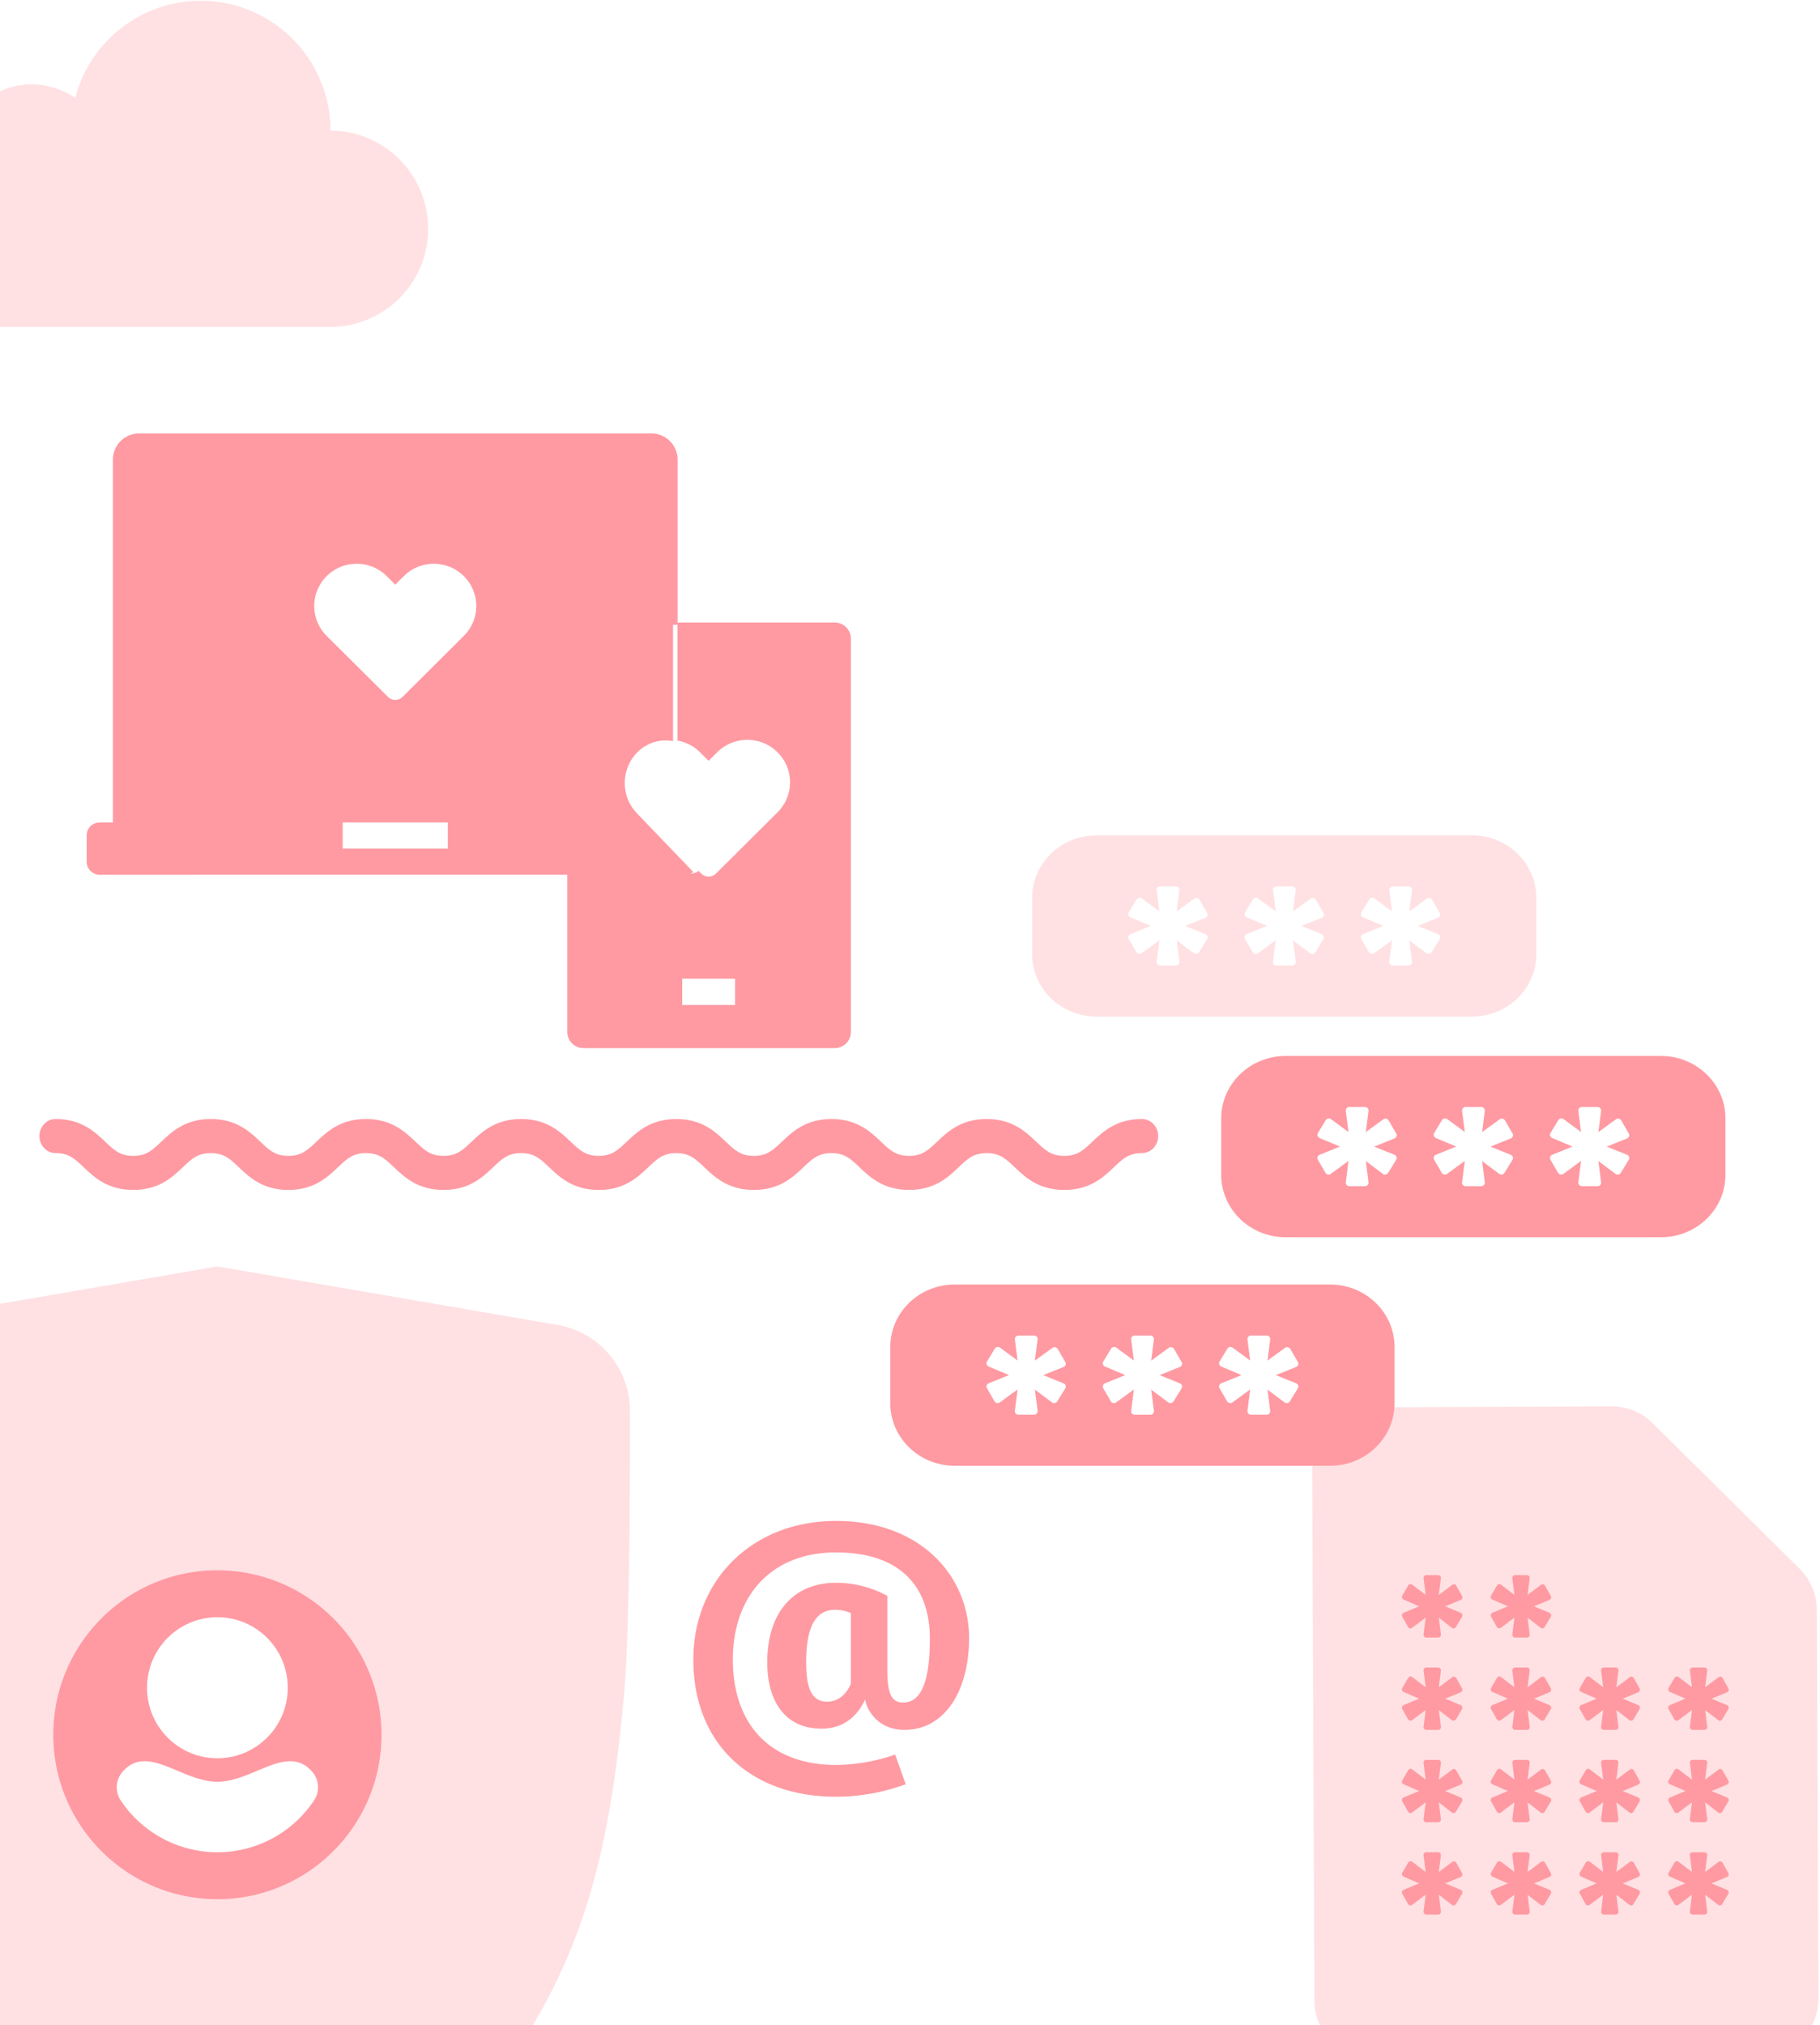 <svg width="231" height="257" xmlns="http://www.w3.org/2000/svg"><path d="M27.592 226.097c-4.533 0-8.898-4.897-12.045-1.258a3.011 3.011 0 00-.201 3.662 14.74 14.74 0 0012.246 6.543 14.74 14.74 0 0012.247-6.543 3.012 3.012 0 00-.202-3.662c-3.147-3.64-7.511 1.258-12.045 1.258z" fill="none"/><path d="M70.823 168.141c5.299.93 9.156 5.554 9.126 10.944.033 12.32-.073 28.61-.768 36.26-2.057 22.67-6.212 35.035-16.465 49.001-11.854 16.146-28.803 20.212-33.715 21.073l-1.404.246-1.404-.246c-4.916-.863-21.875-4.932-33.726-21.07-10.253-13.97-14.407-26.338-16.463-49.004-.695-7.592-.801-23.909-.768-36.268-.025-5.38 3.82-9.997 9.108-10.936l41.871-7.198 1.377-.237 1.378.237 41.853 7.198zM6.757 220.133c0 11.53 9.328 20.875 20.835 20.875 5.526 0 10.826-2.199 14.733-6.114a20.896 20.896 0 006.103-14.761c0-11.53-9.329-20.876-20.836-20.876-11.507 0-20.835 9.347-20.835 20.876z" fill="#FF9AA2" fill-opacity=".3" fill-rule="evenodd"/><path d="M27.592 223.115c4.932 0 8.93-4.005 8.93-8.946 0-4.942-3.998-8.947-8.93-8.947-4.931 0-8.93 4.005-8.93 8.947 0 4.94 3.999 8.946 8.93 8.946z" fill="none"/><path d="M27.592 199.257c-11.507 0-20.835 9.347-20.835 20.876 0 11.53 9.328 20.875 20.835 20.875 11.507 0 20.836-9.346 20.836-20.875a20.896 20.896 0 00-6.103-14.761 20.815 20.815 0 00-14.733-6.115zm8.93 14.911c0 4.942-3.998 8.947-8.93 8.947-4.931 0-8.93-4.005-8.93-8.947 0-2.372.941-4.648 2.616-6.326a8.92 8.92 0 016.314-2.62c4.932 0 8.93 4.005 8.93 8.946zm-8.93 20.876a14.74 14.74 0 0012.247-6.543 3.012 3.012 0 00-.202-3.663c-1.943-2.247-4.352-1.238-6.977-.138-1.626.681-3.334 1.397-5.068 1.397-1.733 0-3.442-.716-5.067-1.397-2.626-1.1-5.034-2.109-6.978.138a3.011 3.011 0 00-.201 3.663 14.74 14.74 0 0012.246 6.543z" fill="#FF9AA2" fill-rule="evenodd"/><path d="M54.342 29.032c0 6.86-5.537 12.43-12.384 12.457h-49.78a9.503 9.503 0 01-8.624-5.43 9.537 9.537 0 011.231-10.13 9.494 9.494 0 019.672-3.197 9.828 9.828 0 014.029-10.317 9.785 9.785 0 0111.057.01C11.64 4.399 19.356-.821 27.57.23c8.214 1.052 14.373 8.048 14.389 16.344 6.847.028 12.383 5.597 12.383 12.458zM223.505 260.969l-49.336.204c-4.038.016-7.325-3.25-7.342-7.295l-.28-67.917a7.348 7.348 0 012.125-5.2 7.32 7.32 0 015.172-2.171l30.723-.128a7.32 7.32 0 015.182 2.122l18.675 18.502a7.348 7.348 0 012.175 5.19l.203 49.321a7.348 7.348 0 01-2.125 5.2 7.32 7.32 0 01-5.172 2.171z" fill="#FF9AA2" fill-opacity=".3"/><path d="M185.595 202.811a.352.352 0 00-.026-.287l-.733-1.304a.35.35 0 00-.515-.109l-1.7 1.277.264-2.114a.351.351 0 00-.348-.395h-1.505a.35.35 0 00-.348.395l.263 2.108-1.696-1.29a.35.35 0 00-.515.102l-.752 1.284a.352.352 0 00.163.5l1.97.854-1.966.823a.351.351 0 00-.17.497l.732 1.304a.35.35 0 00.516.108l1.72-1.295-.265 2.133a.352.352 0 00.348.395h1.505a.35.35 0 00.348-.395l-.262-2.119 1.653 1.28a.35.35 0 00.516-.1l.773-1.304a.352.352 0 00-.167-.504l-1.966-.817 1.966-.817a.351.351 0 00.197-.21zM196.861 202.811a.352.352 0 00-.026-.287l-.732-1.304a.35.35 0 00-.516-.109l-1.699 1.277.264-2.114a.351.351 0 00-.348-.395h-1.505a.35.35 0 00-.348.395l.263 2.108-1.697-1.29a.35.35 0 00-.514.102l-.753 1.284a.352.352 0 00.163.5l1.97.854-1.966.823a.351.351 0 00-.17.497l.732 1.304a.35.35 0 00.517.108l1.719-1.295-.264 2.133a.352.352 0 00.348.395h1.505a.35.35 0 00.348-.395l-.263-2.119 1.653 1.28a.35.35 0 00.516-.1l.773-1.304a.352.352 0 00-.167-.504l-1.965-.817 1.965-.817a.351.351 0 00.197-.21zM185.595 214.53a.352.352 0 00-.026-.286l-.733-1.304a.35.35 0 00-.515-.11l-1.7 1.277.264-2.113a.351.351 0 00-.348-.395h-1.505a.35.35 0 00-.348.395l.263 2.107-1.696-1.29a.35.35 0 00-.515.103l-.752 1.283a.352.352 0 00.163.5l1.97.855-1.966.823a.351.351 0 00-.17.496l.732 1.305a.35.35 0 00.516.108l1.72-1.296-.265 2.134a.352.352 0 00.348.394h1.505a.35.35 0 00.348-.394l-.262-2.12 1.653 1.28a.35.35 0 00.516-.1l.773-1.304a.352.352 0 00-.167-.504l-1.966-.816 1.966-.817a.351.351 0 00.197-.21zM196.861 214.53a.352.352 0 00-.026-.286l-.732-1.304a.35.35 0 00-.516-.11l-1.699 1.277.264-2.113a.351.351 0 00-.348-.395h-1.505a.35.35 0 00-.348.395l.263 2.107-1.697-1.29a.35.35 0 00-.514.103l-.753 1.283a.352.352 0 00.163.5l1.97.855-1.966.823a.351.351 0 00-.17.496l.732 1.305a.35.35 0 00.517.108l1.719-1.296-.264 2.134a.352.352 0 00.348.394h1.505a.35.35 0 00.348-.394l-.263-2.12 1.653 1.28a.35.35 0 00.516-.1l.773-1.304a.352.352 0 00-.167-.504l-1.965-.816 1.965-.817a.351.351 0 00.197-.21zM208.128 214.53a.352.352 0 00-.026-.286l-.733-1.304a.35.35 0 00-.515-.11l-1.7 1.277.264-2.113a.351.351 0 00-.348-.395h-1.505a.35.35 0 00-.348.395l.263 2.107-1.697-1.29a.35.35 0 00-.514.103l-.753 1.283a.352.352 0 00.163.5l1.97.855-1.965.823a.351.351 0 00-.17.496l.732 1.305a.35.35 0 00.516.108l1.72-1.296-.265 2.134a.352.352 0 00.348.394h1.505a.35.35 0 00.348-.394l-.262-2.12 1.653 1.28a.35.35 0 00.515-.1l.773-1.304a.352.352 0 00-.167-.504l-1.965-.816 1.965-.817a.351.351 0 00.198-.21zM219.394 214.53a.352.352 0 00-.026-.286l-.732-1.304a.35.35 0 00-.516-.11l-1.699 1.277.264-2.113a.351.351 0 00-.348-.395h-1.505a.35.35 0 00-.348.395l.263 2.107-1.697-1.29a.35.35 0 00-.514.103l-.753 1.283a.352.352 0 00.163.5l1.97.855-1.966.823a.351.351 0 00-.17.496l.733 1.305a.35.35 0 00.516.108l1.72-1.296-.265 2.134a.352.352 0 00.348.394h1.505a.35.35 0 00.348-.394l-.262-2.12 1.652 1.28a.35.35 0 00.516-.1l.773-1.304a.352.352 0 00-.167-.504l-1.965-.816 1.965-.817a.351.351 0 00.197-.21zM185.595 226.25a.352.352 0 00-.026-.287l-.733-1.304a.35.35 0 00-.515-.109l-1.7 1.277.264-2.114a.351.351 0 00-.348-.395h-1.505a.35.35 0 00-.348.395l.263 2.108-1.696-1.29a.35.35 0 00-.515.102l-.752 1.284a.352.352 0 00.163.5l1.97.854-1.966.823a.351.351 0 00-.17.497l.732 1.304a.35.35 0 00.516.108l1.72-1.295-.265 2.133a.352.352 0 00.348.395h1.505a.35.35 0 00.348-.395l-.262-2.119 1.653 1.28a.35.35 0 00.516-.1l.773-1.304a.352.352 0 00-.167-.504l-1.966-.817 1.966-.817a.351.351 0 00.197-.21zM196.861 226.25a.352.352 0 00-.026-.287l-.732-1.304a.35.35 0 00-.516-.109l-1.699 1.277.264-2.114a.351.351 0 00-.348-.395h-1.505a.35.35 0 00-.348.395l.263 2.108-1.697-1.29a.35.35 0 00-.514.102l-.753 1.284a.352.352 0 00.163.5l1.97.854-1.966.823a.351.351 0 00-.17.497l.732 1.304a.35.35 0 00.517.108l1.719-1.295-.264 2.133a.352.352 0 00.348.395h1.505a.35.35 0 00.348-.395l-.263-2.119 1.653 1.28a.35.35 0 00.516-.1l.773-1.304a.352.352 0 00-.167-.504l-1.965-.817 1.965-.817a.351.351 0 00.197-.21zM208.128 226.25a.352.352 0 00-.026-.287l-.733-1.304a.35.35 0 00-.515-.109l-1.7 1.277.264-2.114a.351.351 0 00-.348-.395h-1.505a.35.35 0 00-.348.395l.263 2.108-1.697-1.29a.35.35 0 00-.514.102l-.753 1.284a.352.352 0 00.163.5l1.97.854-1.965.823a.351.351 0 00-.17.497l.732 1.304a.35.35 0 00.516.108l1.72-1.295-.265 2.133a.352.352 0 00.348.395h1.505a.35.35 0 00.348-.395l-.262-2.119 1.653 1.28a.35.35 0 00.515-.1l.773-1.304a.352.352 0 00-.167-.504l-1.965-.817 1.965-.817a.351.351 0 00.198-.21zM219.394 226.25a.352.352 0 00-.026-.287l-.732-1.304a.35.35 0 00-.516-.109l-1.699 1.277.264-2.114a.351.351 0 00-.348-.395h-1.505a.35.35 0 00-.348.395l.263 2.108-1.697-1.29a.35.35 0 00-.514.102l-.753 1.284a.352.352 0 00.163.5l1.97.854-1.966.823a.351.351 0 00-.17.497l.733 1.304a.35.35 0 00.516.108l1.72-1.295-.265 2.133a.352.352 0 00.348.395h1.505a.35.35 0 00.348-.395l-.262-2.119 1.652 1.28a.35.35 0 00.516-.1l.773-1.304a.352.352 0 00-.167-.504l-1.965-.817 1.965-.817a.351.351 0 00.197-.21zM185.595 237.97a.352.352 0 00-.026-.287l-.733-1.304a.35.35 0 00-.515-.11l-1.7 1.277.264-2.113a.351.351 0 00-.348-.395h-1.505a.35.35 0 00-.348.395l.263 2.107-1.696-1.29a.35.35 0 00-.515.102l-.752 1.284a.352.352 0 00.163.5l1.97.855-1.966.823a.351.351 0 00-.17.496l.732 1.304a.35.35 0 00.516.109l1.72-1.296-.265 2.134a.352.352 0 00.348.394h1.505a.35.35 0 00.348-.394l-.262-2.12 1.653 1.28a.35.35 0 00.516-.1l.773-1.304a.352.352 0 00-.167-.504l-1.966-.817 1.966-.816a.351.351 0 00.197-.21zM196.861 237.97a.352.352 0 00-.026-.287l-.732-1.304a.35.35 0 00-.516-.11l-1.699 1.277.264-2.113a.351.351 0 00-.348-.395h-1.505a.35.35 0 00-.348.395l.263 2.107-1.697-1.29a.35.35 0 00-.514.102l-.753 1.284a.352.352 0 00.163.5l1.97.855-1.966.823a.351.351 0 00-.17.496l.732 1.304a.35.35 0 00.517.109l1.719-1.296-.264 2.134a.352.352 0 00.348.394h1.505a.35.35 0 00.348-.394l-.263-2.12 1.653 1.28a.35.35 0 00.516-.1l.773-1.304a.352.352 0 00-.167-.504l-1.965-.817 1.965-.816a.351.351 0 00.197-.21zM208.128 237.97a.352.352 0 00-.026-.287l-.733-1.304a.35.35 0 00-.515-.11l-1.7 1.277.264-2.113a.351.351 0 00-.348-.395h-1.505a.35.35 0 00-.348.395l.263 2.107-1.697-1.29a.35.35 0 00-.514.102l-.753 1.284a.352.352 0 00.163.5l1.97.855-1.965.823a.351.351 0 00-.17.496l.732 1.304a.35.35 0 00.516.109l1.72-1.296-.265 2.134a.352.352 0 00.348.394h1.505a.35.35 0 00.348-.394l-.262-2.12 1.653 1.28a.35.35 0 00.515-.1l.773-1.304a.352.352 0 00-.167-.504l-1.965-.816 1.965-.817a.351.351 0 00.198-.21zM219.394 237.97a.352.352 0 00-.026-.287l-.732-1.304a.35.35 0 00-.516-.11l-1.699 1.277.264-2.113a.351.351 0 00-.348-.395h-1.505a.35.35 0 00-.348.395l.263 2.107-1.697-1.29a.35.35 0 00-.514.102l-.753 1.284a.352.352 0 00.163.5l1.97.855-1.966.823a.351.351 0 00-.17.496l.733 1.304a.35.35 0 00.516.109l1.72-1.296-.265 2.134a.352.352 0 00.348.394h1.505a.35.35 0 00.348-.394l-.262-2.12 1.652 1.28a.35.35 0 00.516-.1l.773-1.304a.352.352 0 00-.167-.504l-1.965-.816 1.965-.817a.351.351 0 00.197-.21z" fill="#FF9AA2"/><path d="M87 123h6v4h-6v-4zM86 104.095h1.653c.902 0 1.633.727 1.633 1.623v3.288a1.613 1.613 0 01-.653 1.29l.328.328a1.295 1.295 0 001.827 0l7.663-7.62a5.257 5.257 0 00-.006-7.458 5.33 5.33 0 00-7.5-.006l-1.07 1.064-1.069-1.063A5.265 5.265 0 0086 94.086v10.009zM43 104h14v4H43v-4z" fill="none"/><path d="M87 123h6v4h-6v-4zM55.497 71.005a5.587 5.587 0 00-3.89 1.54l-1.109 1.063-1.107-1.062c-2.148-2.061-5.631-2.061-7.78 0a5.126 5.126 0 000 7.461l7.94 7.617c.252.24.592.376.947.376s.696-.135.947-.376l7.942-7.617c1.574-1.508 2.046-3.777 1.194-5.749-.852-1.972-2.86-3.256-5.084-3.253zM88.514 110.288l.332.33a1.307 1.307 0 001.846 0l7.743-7.717a5.335 5.335 0 00-.006-7.555 5.375 5.375 0 00-7.58-.006l-1.08 1.077-1.08-1.076a5.315 5.315 0 00-2.835-1.473V79H74.033A2.036 2.036 0 0072 81.027v29.597h15.524c.358 0 .706-.12.99-.336zM43 104h14v4H43v-4z" fill="none"/><path d="M87 123h6v4h-6v-4z" fill="none"/><path d="M74.123 79.285H86V58.312c0-.879-.35-1.721-.975-2.342a3.337 3.337 0 00-2.353-.97H17.665a3.321 3.321 0 00-3.33 3.313v46.05h-1.678c-.915 0-1.657.737-1.657 1.648v3.34c0 .91.742 1.649 1.657 1.649H72.08V81.318a2.043 2.043 0 012.043-2.033zM51.094 88.43l7.78-7.74a5.343 5.343 0 00-.002-7.58 5.408 5.408 0 00-7.619-.002l-1.086 1.08-1.085-1.08a5.408 5.408 0 00-7.62 0 5.343 5.343 0 000 7.582l7.778 7.74a1.315 1.315 0 001.855 0zm5.745 19.251H43.496v-3.319H56.84v3.32z" fill="#FF9AA2" fill-rule="evenodd"/><path d="M85.987 79h19.96A2.053 2.053 0 01108 81.041v49.918a2.053 2.053 0 01-2.052 2.041H74.052A2.053 2.053 0 0172 130.959v-20.103h15.673c.361 0 .712-.12 1-.339l.334.334a1.321 1.321 0 001.864 0l7.817-7.774a5.365 5.365 0 000-7.617 5.435 5.435 0 00-7.658 0l-1.09 1.085-1.09-1.084a5.37 5.37 0 00-2.864-1.484V79zm.601 48.533h6.704v-3.334h-6.704v3.334z" fill="#FF9AA2" fill-rule="evenodd"/><path d="M88 110.66l-7.18-7.475c-1.487-1.546-1.932-3.873-1.127-5.894.804-2.022 2.7-3.339 4.802-3.336.311.001.622.031.928.09V79H73.97c-1.087.003-1.967.92-1.97 2.05V111h15.04c.348-.001.685-.12.96-.34z" fill="#FF9AA2"/><path d="M112.623 211.897v-9.391a13.784 13.784 0 00-6.473-1.66c-5.476 0-8.77 3.81-8.77 10.108 0 4.864 2.223 8.41 6.893 8.41 2.834 0 4.596-1.66 5.516-3.695.383 1.773 1.951 3.846 5.016 3.846 5.13 0 8.195-4.98 8.195-11.655 0-7.768-6.05-14.86-16.887-14.86C95.543 193 88 200.43 88 210.614 88 221.21 95.198 228 106.113 228a26 26 0 008.846-1.584l-1.342-3.77a23.34 23.34 0 01-7.467 1.32c-8.538 0-13.134-5.28-13.134-13.389 0-7.959 4.787-13.58 13.097-13.58 8.04 0 11.908 4.226 11.908 10.939 0 6.073-1.38 8.11-3.407 8.11-1.38 0-1.991-.981-1.991-4.15zm-4.634-7.205v8.977c-.422.982-1.302 2.262-3.025 2.262-1.802 0-2.644-1.432-2.644-4.977 0-4.827 1.38-6.676 3.676-6.676a4.808 4.808 0 011.993.414z" fill="#FF9AA2" fill-rule="evenodd"/><path d="M147 144.164c0 1.194-.924 2.163-2.064 2.163-1.669 0-2.414.707-3.543 1.777-1.36 1.29-3.053 2.896-6.311 2.896-3.259 0-4.952-1.606-6.312-2.896-1.129-1.07-1.874-1.777-3.543-1.777-1.667 0-2.411.707-3.539 1.777-1.36 1.29-3.052 2.896-6.309 2.896-3.258 0-4.95-1.606-6.31-2.896-1.128-1.07-1.873-1.777-3.541-1.777-1.667 0-2.412.707-3.539 1.777-1.36 1.29-3.052 2.896-6.309 2.896s-4.948-1.606-6.307-2.896c-1.127-1.07-1.872-1.777-3.538-1.777-1.666 0-2.41.707-3.538 1.777-1.359 1.29-3.05 2.896-6.307 2.896-3.257 0-4.949-1.606-6.309-2.896-1.127-1.07-1.872-1.777-3.538-1.777-1.667 0-2.411.707-3.539 1.777-1.359 1.29-3.051 2.896-6.308 2.896-3.257 0-4.95-1.606-6.31-2.896-1.127-1.07-1.872-1.777-3.538-1.777-1.666 0-2.41.707-3.538 1.777-1.36 1.29-3.052 2.896-6.309 2.896s-4.949-1.606-6.308-2.896c-1.127-1.07-1.871-1.777-3.537-1.777s-2.411.707-3.538 1.777c-1.36 1.29-3.05 2.896-6.308 2.896-3.257 0-4.949-1.606-6.308-2.896-1.127-1.07-1.872-1.777-3.538-1.777-1.14 0-2.064-.969-2.064-2.163 0-1.195.924-2.164 2.064-2.164 3.257 0 4.949 1.606 6.308 2.896 1.127 1.07 1.872 1.777 3.538 1.777 1.666 0 2.411-.707 3.538-1.777 1.36-1.29 3.051-2.896 6.308-2.896 3.256 0 4.948 1.606 6.307 2.896 1.127 1.07 1.872 1.777 3.538 1.777 1.667 0 2.411-.707 3.539-1.777 1.359-1.29 3.05-2.896 6.308-2.896 3.257 0 4.949 1.606 6.309 2.896 1.127 1.07 1.872 1.777 3.54 1.777 1.665 0 2.41-.707 3.537-1.777 1.36-1.29 3.052-2.896 6.309-2.896s4.949 1.606 6.308 2.896c1.128 1.07 1.872 1.777 3.54 1.777 1.665 0 2.41-.707 3.536-1.777 1.36-1.29 3.051-2.896 6.308-2.896 3.256 0 4.948 1.606 6.307 2.896 1.128 1.07 1.872 1.777 3.538 1.777 1.667 0 2.412-.707 3.54-1.777 1.359-1.29 3.05-2.896 6.308-2.896s4.95 1.606 6.31 2.896c1.128 1.07 1.874 1.777 3.541 1.777 1.667 0 2.412-.707 3.539-1.777 1.36-1.29 3.052-2.896 6.309-2.896 3.259 0 4.951 1.605 6.312 2.896 1.128 1.07 1.874 1.777 3.543 1.777 1.668 0 2.414-.707 3.543-1.777 1.36-1.29 3.053-2.896 6.311-2.896 1.14 0 2.064.969 2.064 2.164z" fill="#FF9AA2"/><path d="M186.849 129H139.15c-4.496-.013-8.138-3.547-8.151-7.91v-7.18c.013-4.363 3.655-7.897 8.151-7.91h47.698c4.496.013 8.138 3.547 8.151 7.91v7.18c-.013 4.363-3.655 7.897-8.151 7.91zm-43.616-12.862c.04.121.133.22.254.271l2.58 1.084-2.575 1.044a.451.451 0 00-.257.266.434.434 0 00.034.364l.96 1.655a.464.464 0 00.677.137l2.252-1.644-.347 2.708a.437.437 0 00.112.35c.087.096.212.15.344.15h1.972a.466.466 0 00.344-.15.437.437 0 00.112-.35l-.344-2.689 2.166 1.623a.47.47 0 00.675-.126l1.013-1.655a.435.435 0 00.041-.368.452.452 0 00-.26-.271l-2.575-1.037 2.575-1.037a.451.451 0 00.259-.266.434.434 0 00-.034-.364l-.96-1.655a.47.47 0 00-.676-.138l-2.226 1.62.346-2.682a.437.437 0 00-.111-.35.465.465 0 00-.345-.152h-1.972a.465.465 0 00-.344.151.437.437 0 00-.112.35l.345 2.675-2.223-1.637a.47.47 0 00-.674.13l-.986 1.629a.435.435 0 00-.04.364zm15.014.271a.451.451 0 01-.254-.271.435.435 0 01.04-.364l.986-1.63a.47.47 0 01.674-.13l2.223 1.638-.345-2.674a.437.437 0 01.112-.35.465.465 0 01.344-.152H164c.132 0 .258.055.345.151a.436.436 0 01.11.35l-.344 2.683 2.226-1.62a.47.47 0 01.675.138l.96 1.655a.434.434 0 01.034.364.452.452 0 01-.259.266l-2.575 1.037 2.575 1.037a.45.45 0 01.26.27.434.434 0 01-.04.37l-1.014 1.654a.47.47 0 01-.676.125l-2.165-1.622.344 2.689a.437.437 0 01-.112.35.466.466 0 01-.344.15h-1.972a.466.466 0 01-.344-.15.437.437 0 01-.112-.35l.347-2.708-2.253 1.645a.464.464 0 01-.37.08.457.457 0 01-.306-.218l-.96-1.655a.434.434 0 01-.034-.364.452.452 0 01.257-.266l2.575-1.044-2.58-1.084zm14.506-.27c.041.12.134.22.254.27l2.58 1.084-2.575 1.044a.452.452 0 00-.257.266.434.434 0 00.035.364l.959 1.655a.47.47 0 00.677.137l2.252-1.644-.346 2.708a.437.437 0 00.111.35c.088.096.213.15.345.15h1.972a.466.466 0 00.344-.15.437.437 0 00.111-.35l-.343-2.689 2.165 1.623a.47.47 0 00.676-.126l1.013-1.655a.434.434 0 00.04-.368.451.451 0 00-.26-.271l-2.574-1.037 2.575-1.037a.452.452 0 00.258-.266.433.433 0 00-.034-.364l-.96-1.655a.47.47 0 00-.676-.138l-2.225 1.62.345-2.682a.437.437 0 00-.111-.35.465.465 0 00-.344-.152h-1.972a.465.465 0 00-.345.151.437.437 0 00-.111.35l.344 2.675-2.223-1.637a.47.47 0 00-.673.13l-.986 1.629a.435.435 0 00-.04.364z" fill="#FF9AA2" fill-opacity=".3" fill-rule="evenodd"/><path d="M163.151 134h47.698c4.496.013 8.138 3.547 8.151 7.91v7.18c-.013 4.363-3.655 7.897-8.151 7.91H163.15c-4.496-.013-8.138-3.547-8.151-7.91v-7.18c.013-4.363 3.655-7.897 8.151-7.91zm28.595 12.537a.45.45 0 01.26.27.434.434 0 01-.04.37l-1.014 1.654a.47.47 0 01-.676.125l-2.165-1.622.344 2.689a.437.437 0 01-.112.35.465.465 0 01-.344.15h-1.972a.465.465 0 01-.344-.15.437.437 0 01-.112-.35l.347-2.708-2.253 1.645a.464.464 0 01-.37.08.457.457 0 01-.306-.218l-.96-1.655a.434.434 0 01-.034-.364.452.452 0 01.257-.266l2.575-1.044-2.58-1.084a.452.452 0 01-.254-.271.435.435 0 01.04-.364l.986-1.63a.47.47 0 01.674-.13l2.223 1.638-.345-2.675a.437.437 0 01.112-.35.465.465 0 01.344-.15H188c.132 0 .258.054.345.15a.436.436 0 01.11.35l-.344 2.683 2.225-1.62a.47.47 0 01.676.138l.96 1.655a.434.434 0 01.034.364.452.452 0 01-.259.266l-2.575 1.037 2.575 1.037zm-14.5.27a.452.452 0 00-.26-.27l-2.575-1.037 2.575-1.037a.451.451 0 00.259-.266.434.434 0 00-.035-.364l-.959-1.655a.47.47 0 00-.676-.138l-2.226 1.62.346-2.682a.437.437 0 00-.111-.35.465.465 0 00-.345-.152h-1.972a.465.465 0 00-.345.151.437.437 0 00-.11.35l.344 2.675-2.223-1.637a.47.47 0 00-.674.13l-.986 1.629a.435.435 0 00-.04.364c.04.121.133.22.254.271l2.58 1.084-2.575 1.044a.452.452 0 00-.257.266.434.434 0 00.034.364l.96 1.655a.457.457 0 00.306.218.464.464 0 00.37-.08l2.253-1.645-.347 2.708a.437.437 0 00.112.35c.087.096.212.15.344.15h1.972a.465.465 0 00.344-.15.437.437 0 00.112-.35l-.344-2.689 2.166 1.623a.47.47 0 00.675-.126l1.013-1.655a.435.435 0 00.041-.368zm29.52 0a.451.451 0 00-.26-.27l-2.574-1.037 2.575-1.037a.452.452 0 00.258-.266.434.434 0 00-.034-.364l-.96-1.655a.47.47 0 00-.676-.138l-2.225 1.62.345-2.682a.437.437 0 00-.111-.35.465.465 0 00-.344-.152h-1.973a.465.465 0 00-.344.151.437.437 0 00-.111.35l.344 2.675-2.223-1.637a.47.47 0 00-.673.13l-.986 1.629a.435.435 0 00-.04.364c.04.121.133.22.253.271l2.58 1.084-2.575 1.044a.452.452 0 00-.257.266.434.434 0 00.035.364l.959 1.655a.47.47 0 00.677.138l2.252-1.645-.346 2.708a.437.437 0 00.111.35c.088.096.213.15.345.15h1.972a.466.466 0 00.344-.15.437.437 0 00.111-.35l-.343-2.689 2.165 1.623a.47.47 0 00.676-.126l1.013-1.655a.434.434 0 00.04-.368zM121.151 163h47.698c4.496.013 8.138 3.547 8.151 7.91v7.18c-.013 4.363-3.655 7.897-8.151 7.91H121.15c-4.496-.013-8.138-3.547-8.151-7.91v-7.18c.013-4.363 3.655-7.897 8.151-7.91zm28.595 12.537a.45.45 0 01.26.27.434.434 0 01-.04.37l-1.014 1.654a.47.47 0 01-.676.125l-2.165-1.622.344 2.689a.437.437 0 01-.112.35.466.466 0 01-.344.15h-1.972a.466.466 0 01-.344-.15.437.437 0 01-.112-.35l.347-2.708-2.253 1.645a.463.463 0 01-.37.08.457.457 0 01-.306-.218l-.96-1.655a.435.435 0 01-.034-.364.452.452 0 01.257-.266l2.575-1.044-2.58-1.084a.452.452 0 01-.254-.271.435.435 0 01.04-.364l.986-1.63a.47.47 0 01.674-.13l2.223 1.638-.345-2.675a.437.437 0 01.112-.35.465.465 0 01.344-.15H146c.132 0 .258.054.345.15a.436.436 0 01.11.35l-.344 2.683 2.225-1.62a.47.47 0 01.676.138l.96 1.655a.434.434 0 01.034.364.452.452 0 01-.259.266l-2.575 1.037 2.575 1.037zm-14.5.27a.452.452 0 00-.26-.27l-2.575-1.037 2.575-1.037a.451.451 0 00.259-.266.434.434 0 00-.035-.364l-.96-1.655a.47.47 0 00-.676-.138l-2.225 1.62.346-2.683a.437.437 0 00-.112-.35.465.465 0 00-.344-.15h-1.972a.465.465 0 00-.345.15.436.436 0 00-.11.35l.344 2.675-2.223-1.637a.47.47 0 00-.674.13l-.986 1.629a.434.434 0 00-.04.364c.04.121.133.22.254.271l2.58 1.084-2.575 1.044a.451.451 0 00-.257.266.434.434 0 00.034.364l.96 1.655a.457.457 0 00.305.218.464.464 0 00.371-.08l2.252-1.645-.346 2.708a.437.437 0 00.112.35c.087.096.212.15.344.15h1.972a.466.466 0 00.344-.15.437.437 0 00.112-.35l-.344-2.689 2.166 1.623a.47.47 0 00.675-.126l1.013-1.655a.434.434 0 00.041-.368zm29.52 0a.451.451 0 00-.26-.27l-2.574-1.037 2.575-1.037a.451.451 0 00.258-.266.434.434 0 00-.034-.364l-.96-1.655a.47.47 0 00-.676-.138l-2.225 1.62.345-2.683a.437.437 0 00-.111-.35.465.465 0 00-.344-.15h-1.973a.465.465 0 00-.344.15.437.437 0 00-.111.35l.344 2.675-2.223-1.637a.47.47 0 00-.673.13l-.986 1.629a.435.435 0 00-.04.364c.04.121.133.22.253.271l2.58 1.084-2.575 1.044a.452.452 0 00-.257.266.434.434 0 00.035.364l.959 1.655a.47.47 0 00.677.138l2.252-1.645-.346 2.708a.437.437 0 00.111.35c.088.096.213.15.344.15h1.973a.466.466 0 00.344-.15.437.437 0 00.111-.35l-.343-2.689 2.165 1.623a.47.47 0 00.676-.126l1.013-1.655a.434.434 0 00.04-.368z" fill="#FF9AA2" fill-rule="evenodd"/></svg>